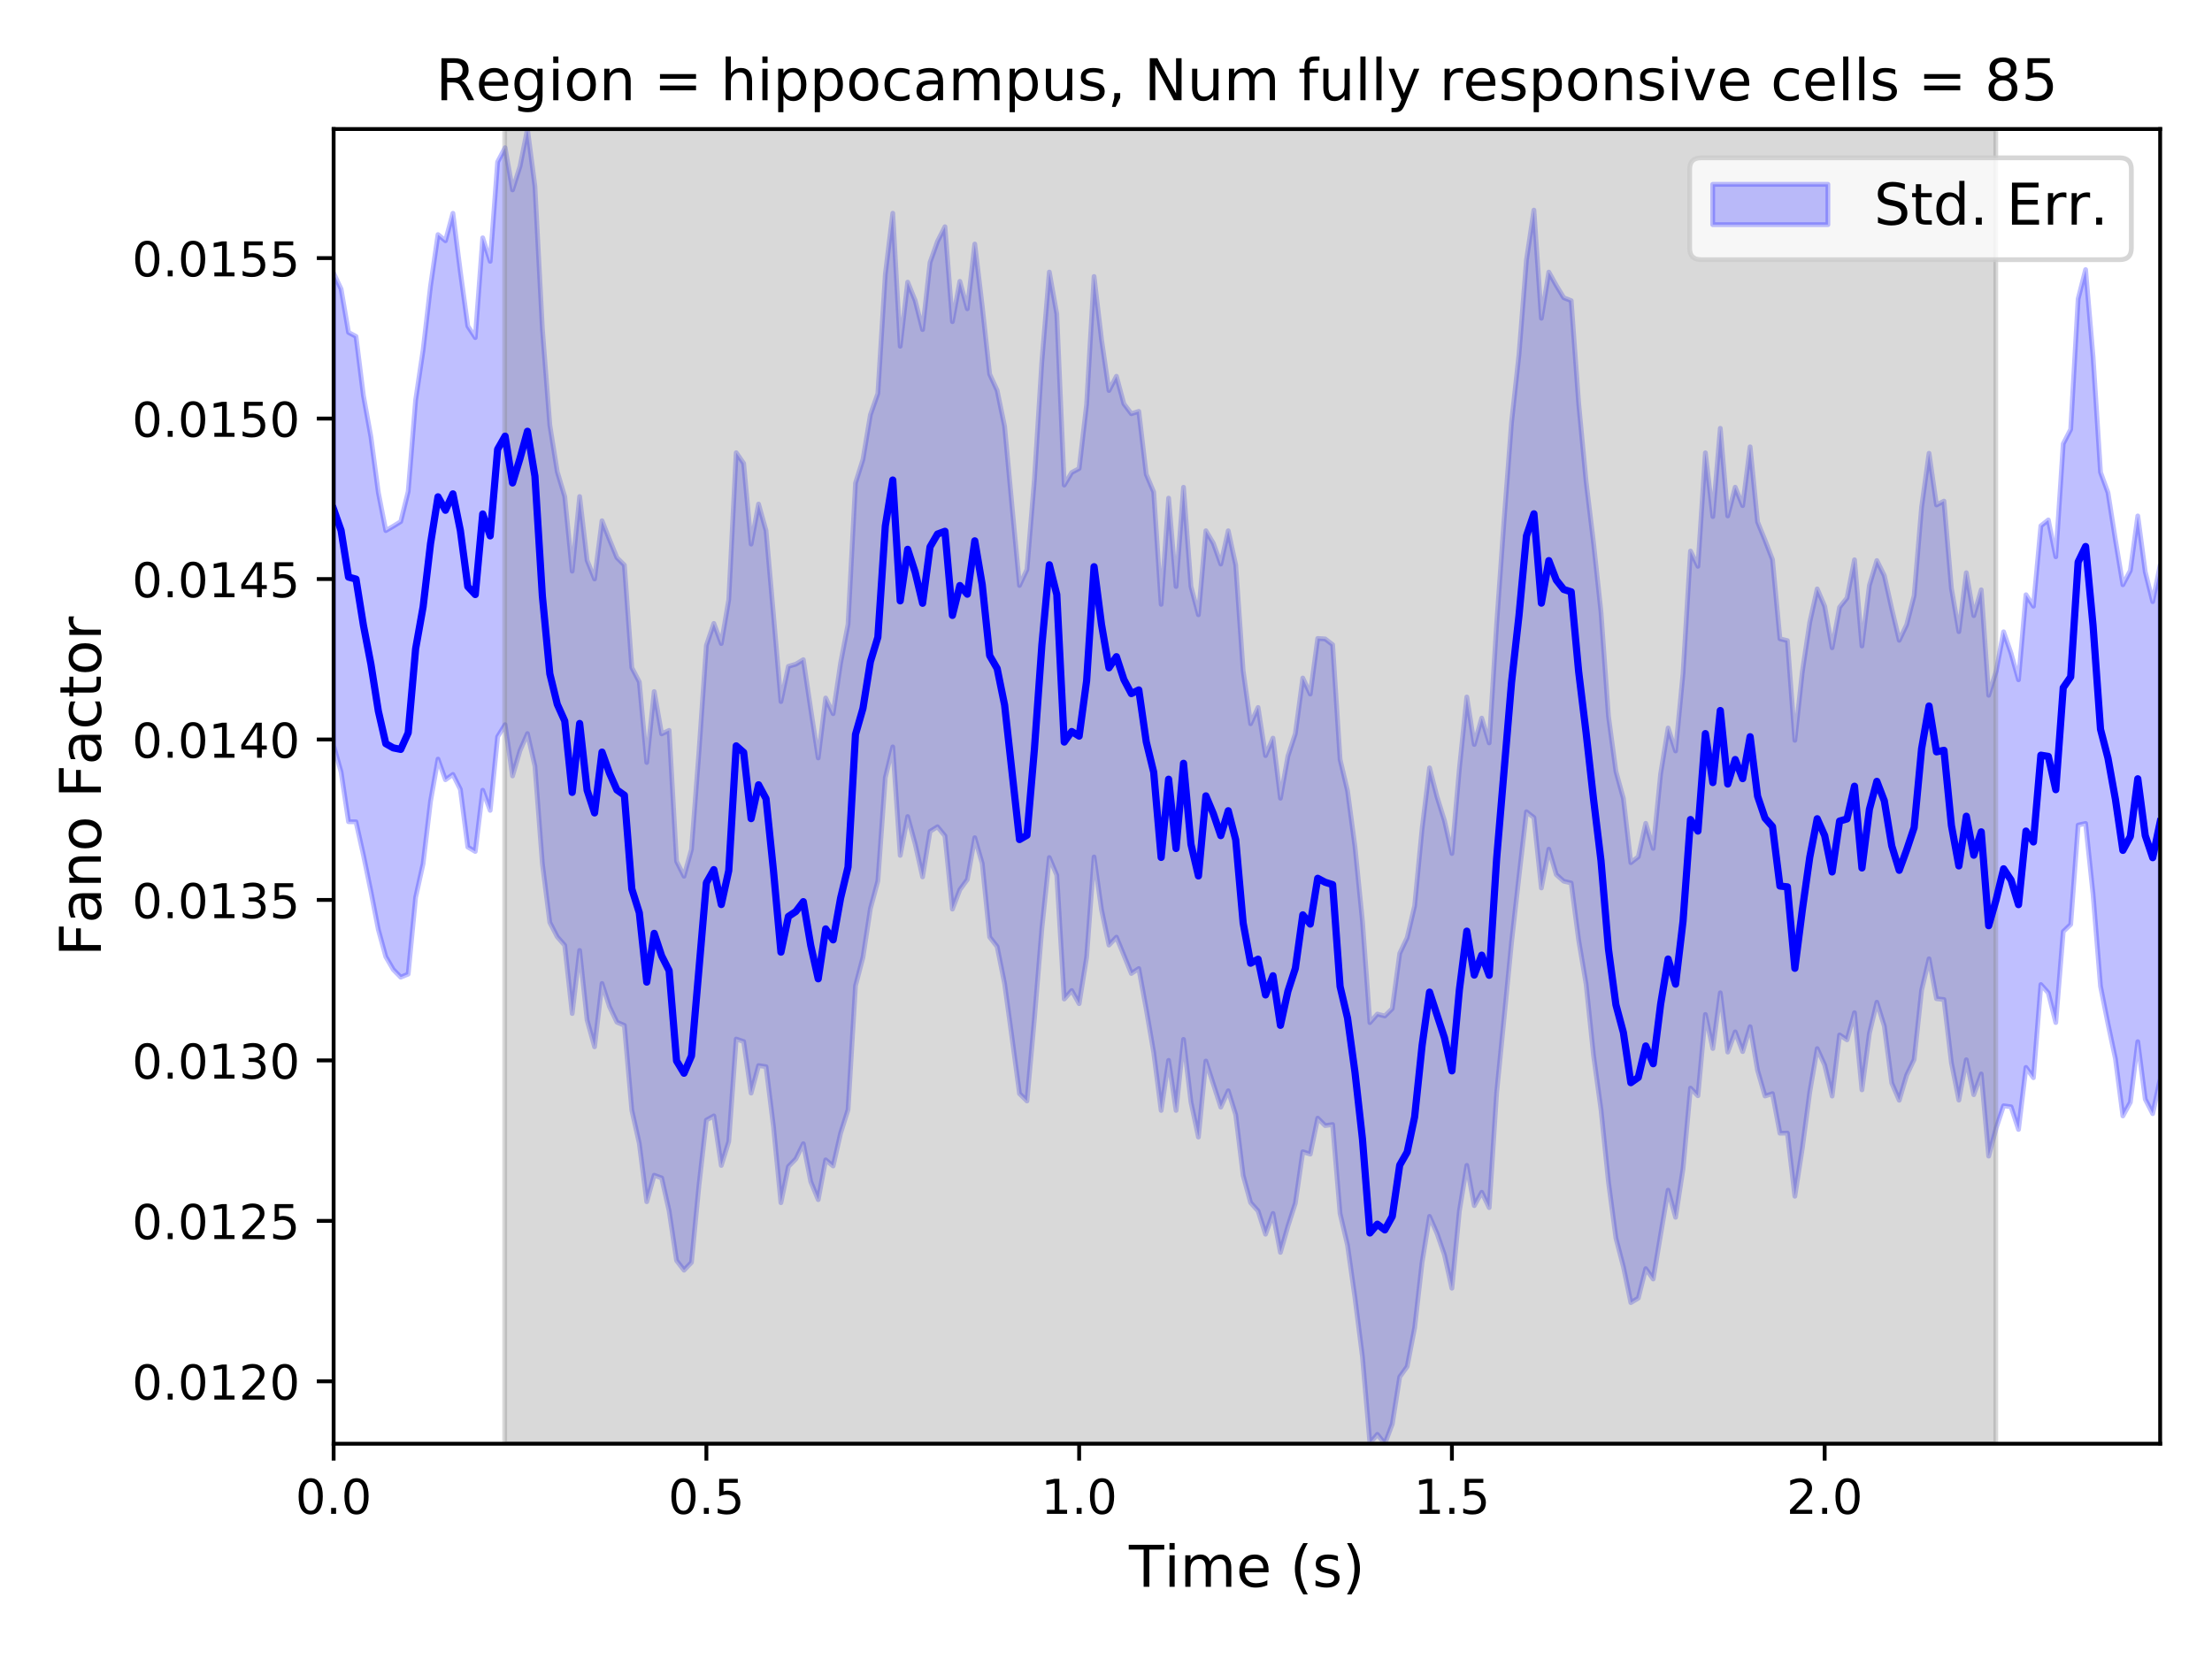 <?xml version="1.0" encoding="utf-8" standalone="no"?>
<!DOCTYPE svg PUBLIC "-//W3C//DTD SVG 1.1//EN"
  "http://www.w3.org/Graphics/SVG/1.1/DTD/svg11.dtd">
<!-- Created with matplotlib (https://matplotlib.org/) -->
<svg height="345.6pt" version="1.1" viewBox="0 0 460.8 345.6" width="460.8pt" xmlns="http://www.w3.org/2000/svg" xmlns:xlink="http://www.w3.org/1999/xlink">
 <defs>
  <style type="text/css">
*{stroke-linecap:butt;stroke-linejoin:round;}
  </style>
 </defs>
 <g id="figure_1">
  <g id="patch_1">
   <path d="M 0 345.6 
L 460.8 345.6 
L 460.8 0 
L 0 0 
z
" style="fill:#ffffff;"/>
  </g>
  <g id="axes_1">
   <g id="patch_2">
    <path d="M 69.5 300.76 
L 450 300.76 
L 450 26.88 
L 69.5 26.88 
z
" style="fill:#ffffff;"/>
   </g>
   <g id="PolyCollection_1">
    <defs>
     <path d="M 69.5 -288.69 
L 69.5 -190.31 
L 71.053 -184.785 
L 72.606 -174.419 
L 74.159 -174.4 
L 75.712 -167.451 
L 77.265 -159.916 
L 78.818 -151.943 
L 80.371 -146.3 
L 81.924 -143.63 
L 83.478 -142.036 
L 85.031 -142.673 
L 86.584 -158.659 
L 88.137 -165.654 
L 89.69 -178.69 
L 91.243 -187.473 
L 92.796 -183.166 
L 94.349 -184.27 
L 95.902 -181.166 
L 97.455 -169.143 
L 99.008 -168.223 
L 100.561 -180.984 
L 102.114 -176.781 
L 103.667 -192.139 
L 105.22 -194.641 
L 106.773 -183.956 
L 108.327 -189.245 
L 109.88 -192.79 
L 111.433 -186.007 
L 112.986 -165.714 
L 114.539 -153.44 
L 116.092 -150.443 
L 117.645 -148.676 
L 119.198 -134.458 
L 120.751 -147.607 
L 122.304 -133.113 
L 123.857 -127.53 
L 125.41 -140.727 
L 126.963 -135.91 
L 128.516 -132.663 
L 130.069 -131.998 
L 131.622 -114.31 
L 133.176 -107.394 
L 134.729 -95.262 
L 136.282 -100.781 
L 137.835 -100.22 
L 139.388 -93.346 
L 140.941 -83.009 
L 142.494 -80.998 
L 144.047 -82.627 
L 145.6 -98.576 
L 147.153 -112.268 
L 148.706 -113.144 
L 150.259 -102.814 
L 151.812 -107.8 
L 153.365 -129.153 
L 154.918 -128.637 
L 156.471 -117.882 
L 158.024 -123.627 
L 159.578 -123.394 
L 161.131 -110.886 
L 162.684 -95.052 
L 164.237 -102.59 
L 165.79 -104.184 
L 167.343 -107.353 
L 168.896 -99.442 
L 170.449 -95.691 
L 172.002 -103.982 
L 173.555 -102.702 
L 175.108 -109.52 
L 176.661 -114.436 
L 178.214 -140.248 
L 179.767 -146.169 
L 181.32 -156.325 
L 182.873 -162.087 
L 184.427 -183.615 
L 185.98 -190.011 
L 187.533 -167.402 
L 189.086 -175.502 
L 190.639 -169.823 
L 192.192 -162.922 
L 193.745 -172.409 
L 195.298 -173.377 
L 196.851 -171.474 
L 198.404 -156.215 
L 199.957 -160.258 
L 201.51 -162.377 
L 203.063 -171.094 
L 204.616 -165.725 
L 206.169 -150.392 
L 207.722 -148.404 
L 209.276 -140.691 
L 210.829 -129.37 
L 212.382 -117.78 
L 213.935 -116.247 
L 215.488 -133.402 
L 217.041 -152.151 
L 218.594 -166.964 
L 220.147 -163.289 
L 221.7 -137.483 
L 223.253 -139.257 
L 224.806 -136.515 
L 226.359 -146.178 
L 227.912 -167.086 
L 229.465 -156.11 
L 231.018 -148.722 
L 232.571 -150.38 
L 234.124 -146.615 
L 235.678 -142.81 
L 237.231 -143.844 
L 238.784 -135.368 
L 240.337 -126.354 
L 241.89 -114.272 
L 243.443 -124.71 
L 244.996 -114.275 
L 246.549 -129.081 
L 248.102 -116.003 
L 249.655 -108.724 
L 251.208 -124.574 
L 252.761 -119.752 
L 254.314 -114.965 
L 255.867 -118.375 
L 257.42 -113.381 
L 258.973 -100.725 
L 260.527 -95.069 
L 262.08 -93.34 
L 263.633 -88.491 
L 265.186 -92.821 
L 266.739 -84.701 
L 268.292 -90.145 
L 269.845 -94.962 
L 271.398 -105.673 
L 272.951 -105.181 
L 274.504 -112.669 
L 276.057 -111.117 
L 277.61 -111.345 
L 279.163 -92.802 
L 280.716 -86.192 
L 282.269 -75.214 
L 283.822 -62.978 
L 285.376 -44.936 
L 286.929 -46.8 
L 288.482 -44.84 
L 290.035 -48.942 
L 291.588 -58.777 
L 293.141 -60.927 
L 294.694 -68.985 
L 296.247 -82.619 
L 297.8 -92.206 
L 299.353 -88.673 
L 300.906 -84.191 
L 302.459 -77.233 
L 304.012 -93.285 
L 305.565 -102.833 
L 307.118 -94.441 
L 308.671 -97.231 
L 310.224 -94.032 
L 311.778 -117.925 
L 313.331 -133.548 
L 314.884 -149.333 
L 316.437 -163.062 
L 317.99 -176.498 
L 319.543 -175.292 
L 321.096 -160.618 
L 322.649 -168.702 
L 324.202 -163.412 
L 325.755 -162.026 
L 327.308 -161.656 
L 328.861 -149.79 
L 330.414 -140.6 
L 331.967 -125.711 
L 333.52 -114.455 
L 335.073 -99.386 
L 336.627 -87.673 
L 338.18 -81.74 
L 339.733 -74.241 
L 341.286 -75.185 
L 342.839 -81.318 
L 344.392 -79.153 
L 345.945 -88.435 
L 347.498 -97.674 
L 349.051 -92.014 
L 350.604 -102.095 
L 352.157 -118.93 
L 353.71 -117.33 
L 355.263 -134.268 
L 356.816 -127.171 
L 358.369 -138.789 
L 359.922 -126.429 
L 361.476 -130.646 
L 363.029 -126.53 
L 364.582 -131.73 
L 366.135 -122.635 
L 367.688 -117.275 
L 369.241 -117.78 
L 370.794 -109.523 
L 372.347 -109.562 
L 373.9 -96.4 
L 375.453 -106.391 
L 377.006 -118.087 
L 378.559 -127.16 
L 380.112 -123.749 
L 381.665 -117.261 
L 383.218 -130.008 
L 384.771 -128.982 
L 386.324 -134.644 
L 387.878 -118.559 
L 389.431 -130.327 
L 390.984 -136.822 
L 392.537 -131.847 
L 394.09 -119.984 
L 395.643 -116.394 
L 397.196 -121.644 
L 398.749 -124.891 
L 400.302 -139.291 
L 401.855 -145.876 
L 403.408 -137.554 
L 404.961 -137.384 
L 406.514 -124.21 
L 408.067 -116.423 
L 409.62 -124.842 
L 411.173 -117.552 
L 412.727 -121.887 
L 414.28 -104.753 
L 415.833 -110.603 
L 417.386 -115.245 
L 418.939 -115.038 
L 420.492 -110.311 
L 422.045 -123.238 
L 423.598 -121.096 
L 425.151 -140.504 
L 426.704 -138.768 
L 428.257 -132.582 
L 429.81 -151.536 
L 431.363 -153.03 
L 432.916 -173.722 
L 434.469 -174.066 
L 436.022 -159.312 
L 437.576 -140.147 
L 439.129 -132.352 
L 440.682 -125.052 
L 442.235 -113.13 
L 443.788 -115.969 
L 445.341 -128.605 
L 446.894 -116.616 
L 448.447 -113.602 
L 450 -120.865 
L 450 -227.849 
L 450 -227.849 
L 448.447 -220.265 
L 446.894 -226.485 
L 445.341 -238.123 
L 443.788 -226.742 
L 442.235 -223.782 
L 440.682 -233.123 
L 439.129 -242.98 
L 437.576 -247.223 
L 436.022 -271.267 
L 434.469 -289.436 
L 432.916 -283.332 
L 431.363 -256.162 
L 429.81 -253.147 
L 428.257 -229.609 
L 426.704 -237.29 
L 425.151 -236.059 
L 423.598 -219.315 
L 422.045 -221.706 
L 420.492 -203.986 
L 418.939 -209.508 
L 417.386 -213.982 
L 415.833 -205.762 
L 414.28 -200.757 
L 412.727 -222.734 
L 411.173 -217.341 
L 409.62 -226.292 
L 408.067 -214.01 
L 406.514 -223.075 
L 404.961 -241.208 
L 403.408 -240.4 
L 401.855 -251.174 
L 400.302 -239.951 
L 398.749 -221.523 
L 397.196 -215.458 
L 395.643 -212.206 
L 394.09 -218.782 
L 392.537 -225.693 
L 390.984 -228.835 
L 389.431 -223.67 
L 387.878 -211.022 
L 386.324 -228.992 
L 384.771 -221.031 
L 383.218 -219.106 
L 381.665 -210.654 
L 380.112 -219.324 
L 378.559 -222.921 
L 377.006 -215.964 
L 375.453 -205.61 
L 373.9 -191.371 
L 372.347 -212.142 
L 370.794 -212.528 
L 369.241 -229.035 
L 367.688 -233.055 
L 366.135 -236.864 
L 364.582 -252.523 
L 363.029 -240.26 
L 361.476 -244.105 
L 359.922 -238.116 
L 358.369 -256.379 
L 356.816 -237.982 
L 355.263 -251.281 
L 353.71 -227.617 
L 352.157 -230.809 
L 350.604 -205.256 
L 349.051 -189.153 
L 347.498 -193.948 
L 345.945 -184.431 
L 344.392 -168.857 
L 342.839 -174.089 
L 341.286 -167.118 
L 339.733 -165.885 
L 338.18 -179.266 
L 336.627 -184.898 
L 335.073 -196.381 
L 333.52 -218.059 
L 331.967 -232.46 
L 330.414 -245.293 
L 328.861 -261.6 
L 327.308 -282.969 
L 325.755 -283.581 
L 324.202 -286.133 
L 322.649 -288.922 
L 321.096 -279.294 
L 319.543 -301.834 
L 317.99 -291.427 
L 316.437 -271.781 
L 314.884 -257.629 
L 313.331 -237.323 
L 311.778 -215.573 
L 310.224 -190.832 
L 308.671 -196.009 
L 307.118 -190.512 
L 305.565 -200.411 
L 304.012 -185.452 
L 302.459 -167.803 
L 300.906 -174.655 
L 299.353 -179.626 
L 297.8 -185.642 
L 296.247 -172.961 
L 294.694 -156.895 
L 293.141 -150.263 
L 291.588 -146.987 
L 290.035 -135.479 
L 288.482 -133.949 
L 286.929 -134.353 
L 285.376 -132.565 
L 283.822 -153.706 
L 282.269 -169.201 
L 280.716 -180.843 
L 279.163 -187.408 
L 277.61 -211.301 
L 276.057 -212.502 
L 274.504 -212.599 
L 272.951 -201.012 
L 271.398 -204.36 
L 269.845 -192.78 
L 268.292 -188.053 
L 266.739 -179.309 
L 265.186 -191.837 
L 263.633 -188.189 
L 262.08 -198.226 
L 260.527 -194.822 
L 258.973 -205.893 
L 257.42 -227.923 
L 255.867 -235.035 
L 254.314 -228.089 
L 252.761 -232.424 
L 251.208 -235.039 
L 249.655 -217.528 
L 248.102 -223.435 
L 246.549 -244.092 
L 244.996 -223.409 
L 243.443 -241.835 
L 241.89 -219.701 
L 240.337 -243.104 
L 238.784 -246.786 
L 237.231 -259.904 
L 235.678 -259.409 
L 234.124 -261.474 
L 232.571 -267.218 
L 231.018 -264.243 
L 229.465 -274.883 
L 227.912 -288.007 
L 226.359 -261.329 
L 224.806 -247.993 
L 223.253 -247.16 
L 221.7 -244.544 
L 220.147 -280.192 
L 218.594 -288.931 
L 217.041 -270.295 
L 215.488 -245.714 
L 213.935 -226.955 
L 212.382 -223.636 
L 210.829 -240.089 
L 209.276 -256.779 
L 207.722 -264.278 
L 206.169 -267.651 
L 204.616 -281.841 
L 203.063 -294.767 
L 201.51 -281.268 
L 199.957 -286.99 
L 198.404 -278.591 
L 196.851 -298.369 
L 195.298 -295.318 
L 193.745 -290.931 
L 192.192 -276.937 
L 190.639 -283.005 
L 189.086 -286.827 
L 187.533 -273.467 
L 185.98 -301.187 
L 184.427 -288.44 
L 182.873 -263.63 
L 181.32 -259.189 
L 179.767 -249.875 
L 178.214 -244.957 
L 176.661 -215.552 
L 175.108 -207.462 
L 173.555 -196.92 
L 172.002 -200.197 
L 170.449 -187.7 
L 168.896 -197.838 
L 167.343 -208.181 
L 165.79 -207.237 
L 164.237 -206.784 
L 162.684 -199.449 
L 161.131 -217.479 
L 159.578 -235.063 
L 158.024 -240.597 
L 156.471 -232.248 
L 154.918 -249.076 
L 153.365 -251.292 
L 151.812 -220.683 
L 150.259 -211.529 
L 148.706 -215.727 
L 147.153 -211.158 
L 145.6 -188.887 
L 144.047 -168.651 
L 142.494 -163.06 
L 140.941 -166.183 
L 139.388 -193.452 
L 137.835 -192.714 
L 136.282 -201.542 
L 134.729 -186.762 
L 133.176 -203.541 
L 131.622 -206.512 
L 130.069 -227.882 
L 128.516 -229.422 
L 126.963 -233.208 
L 125.41 -237.12 
L 123.857 -224.985 
L 122.304 -228.867 
L 120.751 -242.168 
L 119.198 -226.608 
L 117.645 -242.155 
L 116.092 -247.323 
L 114.539 -257.04 
L 112.986 -277.132 
L 111.433 -306.793 
L 109.88 -318.72 
L 108.327 -310.95 
L 106.773 -306.036 
L 105.22 -314.833 
L 103.667 -311.876 
L 102.114 -291.157 
L 100.561 -296.061 
L 99.008 -275.273 
L 97.455 -277.659 
L 95.902 -288.99 
L 94.349 -301.17 
L 92.796 -295.441 
L 91.243 -296.735 
L 89.69 -286.033 
L 88.137 -272.662 
L 86.584 -262.256 
L 85.031 -243.208 
L 83.478 -236.94 
L 81.924 -235.973 
L 80.371 -235.065 
L 78.818 -242.976 
L 77.265 -254.618 
L 75.712 -263.162 
L 74.159 -275.522 
L 72.606 -276.343 
L 71.053 -285.4 
L 69.5 -288.69 
z
" id="m49ba8013ee" style="stroke:#0000ff;stroke-opacity:0.25;"/>
    </defs>
    <g clip-path="url(#pb452e0b8d8)">
     <use style="fill:#0000ff;fill-opacity:0.25;stroke:#0000ff;stroke-opacity:0.25;" x="0" xlink:href="#m49ba8013ee" y="345.6"/>
    </g>
   </g>
   <g id="PolyCollection_2">
    <defs>
     <path d="M 105.143 -44.84 
L 105.143 -318.72 
L 415.755 -318.72 
L 415.755 -44.84 
L 415.755 -44.84 
L 105.143 -44.84 
z
" id="m6a47b7e5cc" style="stroke:#808080;stroke-opacity:0.3;"/>
    </defs>
    <g clip-path="url(#pb452e0b8d8)">
     <use style="fill:#808080;fill-opacity:0.3;stroke:#808080;stroke-opacity:0.3;" x="0" xlink:href="#m6a47b7e5cc" y="345.6"/>
    </g>
   </g>
   <g id="matplotlib.axis_1">
    <g id="xtick_1">
     <g id="line2d_1">
      <defs>
       <path d="M 0 0 
L 0 3.5 
" id="m351499c499" style="stroke:#000000;stroke-width:0.8;"/>
      </defs>
      <g>
       <use style="stroke:#000000;stroke-width:0.8;" x="69.5" xlink:href="#m351499c499" y="300.76"/>
      </g>
     </g>
     <g id="text_1">
      <!-- 0.0 -->
      <defs>
       <path d="M 31.781 66.406 
Q 24.172 66.406 20.328 58.906 
Q 16.5 51.422 16.5 36.375 
Q 16.5 21.391 20.328 13.891 
Q 24.172 6.391 31.781 6.391 
Q 39.453 6.391 43.281 13.891 
Q 47.125 21.391 47.125 36.375 
Q 47.125 51.422 43.281 58.906 
Q 39.453 66.406 31.781 66.406 
z
M 31.781 74.219 
Q 44.047 74.219 50.516 64.516 
Q 56.984 54.828 56.984 36.375 
Q 56.984 17.969 50.516 8.266 
Q 44.047 -1.422 31.781 -1.422 
Q 19.531 -1.422 13.062 8.266 
Q 6.594 17.969 6.594 36.375 
Q 6.594 54.828 13.062 64.516 
Q 19.531 74.219 31.781 74.219 
z
" id="DejaVuSans-48"/>
       <path d="M 10.688 12.406 
L 21 12.406 
L 21 0 
L 10.688 0 
z
" id="DejaVuSans-46"/>
      </defs>
      <g transform="translate(61.548 315.358)scale(0.1 -0.1)">
       <use xlink:href="#DejaVuSans-48"/>
       <use x="63.623" xlink:href="#DejaVuSans-46"/>
       <use x="95.41" xlink:href="#DejaVuSans-48"/>
      </g>
     </g>
    </g>
    <g id="xtick_2">
     <g id="line2d_2">
      <g>
       <use style="stroke:#000000;stroke-width:0.8;" x="147.153" xlink:href="#m351499c499" y="300.76"/>
      </g>
     </g>
     <g id="text_2">
      <!-- 0.5 -->
      <defs>
       <path d="M 10.797 72.906 
L 49.516 72.906 
L 49.516 64.594 
L 19.828 64.594 
L 19.828 46.734 
Q 21.969 47.469 24.109 47.828 
Q 26.266 48.188 28.422 48.188 
Q 40.625 48.188 47.75 41.5 
Q 54.891 34.812 54.891 23.391 
Q 54.891 11.625 47.562 5.094 
Q 40.234 -1.422 26.906 -1.422 
Q 22.312 -1.422 17.547 -0.641 
Q 12.797 0.141 7.719 1.703 
L 7.719 11.625 
Q 12.109 9.234 16.797 8.062 
Q 21.484 6.891 26.703 6.891 
Q 35.156 6.891 40.078 11.328 
Q 45.016 15.766 45.016 23.391 
Q 45.016 31 40.078 35.438 
Q 35.156 39.891 26.703 39.891 
Q 22.75 39.891 18.812 39.016 
Q 14.891 38.141 10.797 36.281 
z
" id="DejaVuSans-53"/>
      </defs>
      <g transform="translate(139.201 315.358)scale(0.1 -0.1)">
       <use xlink:href="#DejaVuSans-48"/>
       <use x="63.623" xlink:href="#DejaVuSans-46"/>
       <use x="95.41" xlink:href="#DejaVuSans-53"/>
      </g>
     </g>
    </g>
    <g id="xtick_3">
     <g id="line2d_3">
      <g>
       <use style="stroke:#000000;stroke-width:0.8;" x="224.806" xlink:href="#m351499c499" y="300.76"/>
      </g>
     </g>
     <g id="text_3">
      <!-- 1.0 -->
      <defs>
       <path d="M 12.406 8.297 
L 28.516 8.297 
L 28.516 63.922 
L 10.984 60.406 
L 10.984 69.391 
L 28.422 72.906 
L 38.281 72.906 
L 38.281 8.297 
L 54.391 8.297 
L 54.391 0 
L 12.406 0 
z
" id="DejaVuSans-49"/>
      </defs>
      <g transform="translate(216.855 315.358)scale(0.1 -0.1)">
       <use xlink:href="#DejaVuSans-49"/>
       <use x="63.623" xlink:href="#DejaVuSans-46"/>
       <use x="95.41" xlink:href="#DejaVuSans-48"/>
      </g>
     </g>
    </g>
    <g id="xtick_4">
     <g id="line2d_4">
      <g>
       <use style="stroke:#000000;stroke-width:0.8;" x="302.459" xlink:href="#m351499c499" y="300.76"/>
      </g>
     </g>
     <g id="text_4">
      <!-- 1.5 -->
      <g transform="translate(294.508 315.358)scale(0.1 -0.1)">
       <use xlink:href="#DejaVuSans-49"/>
       <use x="63.623" xlink:href="#DejaVuSans-46"/>
       <use x="95.41" xlink:href="#DejaVuSans-53"/>
      </g>
     </g>
    </g>
    <g id="xtick_5">
     <g id="line2d_5">
      <g>
       <use style="stroke:#000000;stroke-width:0.8;" x="380.112" xlink:href="#m351499c499" y="300.76"/>
      </g>
     </g>
     <g id="text_5">
      <!-- 2.0 -->
      <defs>
       <path d="M 19.188 8.297 
L 53.609 8.297 
L 53.609 0 
L 7.328 0 
L 7.328 8.297 
Q 12.938 14.109 22.625 23.891 
Q 32.328 33.688 34.812 36.531 
Q 39.547 41.844 41.422 45.531 
Q 43.312 49.219 43.312 52.781 
Q 43.312 58.594 39.234 62.25 
Q 35.156 65.922 28.609 65.922 
Q 23.969 65.922 18.812 64.312 
Q 13.672 62.703 7.812 59.422 
L 7.812 69.391 
Q 13.766 71.781 18.938 73 
Q 24.125 74.219 28.422 74.219 
Q 39.75 74.219 46.484 68.547 
Q 53.219 62.891 53.219 53.422 
Q 53.219 48.922 51.531 44.891 
Q 49.859 40.875 45.406 35.406 
Q 44.188 33.984 37.641 27.219 
Q 31.109 20.453 19.188 8.297 
z
" id="DejaVuSans-50"/>
      </defs>
      <g transform="translate(372.161 315.358)scale(0.1 -0.1)">
       <use xlink:href="#DejaVuSans-50"/>
       <use x="63.623" xlink:href="#DejaVuSans-46"/>
       <use x="95.41" xlink:href="#DejaVuSans-48"/>
      </g>
     </g>
    </g>
    <g id="text_6">
     <!-- Time (s) -->
     <defs>
      <path d="M -0.297 72.906 
L 61.375 72.906 
L 61.375 64.594 
L 35.5 64.594 
L 35.5 0 
L 25.594 0 
L 25.594 64.594 
L -0.297 64.594 
z
" id="DejaVuSans-84"/>
      <path d="M 9.422 54.688 
L 18.406 54.688 
L 18.406 0 
L 9.422 0 
z
M 9.422 75.984 
L 18.406 75.984 
L 18.406 64.594 
L 9.422 64.594 
z
" id="DejaVuSans-105"/>
      <path d="M 52 44.188 
Q 55.375 50.25 60.062 53.125 
Q 64.75 56 71.094 56 
Q 79.641 56 84.281 50.016 
Q 88.922 44.047 88.922 33.016 
L 88.922 0 
L 79.891 0 
L 79.891 32.719 
Q 79.891 40.578 77.094 44.375 
Q 74.312 48.188 68.609 48.188 
Q 61.625 48.188 57.562 43.547 
Q 53.516 38.922 53.516 30.906 
L 53.516 0 
L 44.484 0 
L 44.484 32.719 
Q 44.484 40.625 41.703 44.406 
Q 38.922 48.188 33.109 48.188 
Q 26.219 48.188 22.156 43.531 
Q 18.109 38.875 18.109 30.906 
L 18.109 0 
L 9.078 0 
L 9.078 54.688 
L 18.109 54.688 
L 18.109 46.188 
Q 21.188 51.219 25.484 53.609 
Q 29.781 56 35.688 56 
Q 41.656 56 45.828 52.969 
Q 50 49.953 52 44.188 
z
" id="DejaVuSans-109"/>
      <path d="M 56.203 29.594 
L 56.203 25.203 
L 14.891 25.203 
Q 15.484 15.922 20.484 11.062 
Q 25.484 6.203 34.422 6.203 
Q 39.594 6.203 44.453 7.469 
Q 49.312 8.734 54.109 11.281 
L 54.109 2.781 
Q 49.266 0.734 44.188 -0.344 
Q 39.109 -1.422 33.891 -1.422 
Q 20.797 -1.422 13.156 6.188 
Q 5.516 13.812 5.516 26.812 
Q 5.516 40.234 12.766 48.109 
Q 20.016 56 32.328 56 
Q 43.359 56 49.781 48.891 
Q 56.203 41.797 56.203 29.594 
z
M 47.219 32.234 
Q 47.125 39.594 43.094 43.984 
Q 39.062 48.391 32.422 48.391 
Q 24.906 48.391 20.391 44.141 
Q 15.875 39.891 15.188 32.172 
z
" id="DejaVuSans-101"/>
      <path id="DejaVuSans-32"/>
      <path d="M 31 75.875 
Q 24.469 64.656 21.281 53.656 
Q 18.109 42.672 18.109 31.391 
Q 18.109 20.125 21.312 9.062 
Q 24.516 -2 31 -13.188 
L 23.188 -13.188 
Q 15.875 -1.703 12.234 9.375 
Q 8.594 20.453 8.594 31.391 
Q 8.594 42.281 12.203 53.312 
Q 15.828 64.359 23.188 75.875 
z
" id="DejaVuSans-40"/>
      <path d="M 44.281 53.078 
L 44.281 44.578 
Q 40.484 46.531 36.375 47.5 
Q 32.281 48.484 27.875 48.484 
Q 21.188 48.484 17.844 46.438 
Q 14.5 44.391 14.5 40.281 
Q 14.5 37.156 16.891 35.375 
Q 19.281 33.594 26.516 31.984 
L 29.594 31.297 
Q 39.156 29.25 43.188 25.516 
Q 47.219 21.781 47.219 15.094 
Q 47.219 7.469 41.188 3.016 
Q 35.156 -1.422 24.609 -1.422 
Q 20.219 -1.422 15.453 -0.562 
Q 10.688 0.297 5.422 2 
L 5.422 11.281 
Q 10.406 8.688 15.234 7.391 
Q 20.062 6.109 24.812 6.109 
Q 31.156 6.109 34.562 8.281 
Q 37.984 10.453 37.984 14.406 
Q 37.984 18.062 35.516 20.016 
Q 33.062 21.969 24.703 23.781 
L 21.578 24.516 
Q 13.234 26.266 9.516 29.906 
Q 5.812 33.547 5.812 39.891 
Q 5.812 47.609 11.281 51.797 
Q 16.75 56 26.812 56 
Q 31.781 56 36.172 55.266 
Q 40.578 54.547 44.281 53.078 
z
" id="DejaVuSans-115"/>
      <path d="M 8.016 75.875 
L 15.828 75.875 
Q 23.141 64.359 26.781 53.312 
Q 30.422 42.281 30.422 31.391 
Q 30.422 20.453 26.781 9.375 
Q 23.141 -1.703 15.828 -13.188 
L 8.016 -13.188 
Q 14.5 -2 17.703 9.062 
Q 20.906 20.125 20.906 31.391 
Q 20.906 42.672 17.703 53.656 
Q 14.5 64.656 8.016 75.875 
z
" id="DejaVuSans-41"/>
     </defs>
     <g transform="translate(235.171 330.556)scale(0.12 -0.12)">
      <use xlink:href="#DejaVuSans-84"/>
      <use x="61.037" xlink:href="#DejaVuSans-105"/>
      <use x="88.82" xlink:href="#DejaVuSans-109"/>
      <use x="186.232" xlink:href="#DejaVuSans-101"/>
      <use x="247.756" xlink:href="#DejaVuSans-32"/>
      <use x="279.543" xlink:href="#DejaVuSans-40"/>
      <use x="318.557" xlink:href="#DejaVuSans-115"/>
      <use x="370.656" xlink:href="#DejaVuSans-41"/>
     </g>
    </g>
   </g>
   <g id="matplotlib.axis_2">
    <g id="ytick_1">
     <g id="line2d_6">
      <defs>
       <path d="M 0 0 
L -3.5 0 
" id="mab49c2cf29" style="stroke:#000000;stroke-width:0.8;"/>
      </defs>
      <g>
       <use style="stroke:#000000;stroke-width:0.8;" x="69.5" xlink:href="#mab49c2cf29" y="287.753"/>
      </g>
     </g>
     <g id="text_7">
      <!-- 0.0120 -->
      <g transform="translate(27.509 291.553)scale(0.1 -0.1)">
       <use xlink:href="#DejaVuSans-48"/>
       <use x="63.623" xlink:href="#DejaVuSans-46"/>
       <use x="95.41" xlink:href="#DejaVuSans-48"/>
       <use x="159.033" xlink:href="#DejaVuSans-49"/>
       <use x="222.656" xlink:href="#DejaVuSans-50"/>
       <use x="286.279" xlink:href="#DejaVuSans-48"/>
      </g>
     </g>
    </g>
    <g id="ytick_2">
     <g id="line2d_7">
      <g>
       <use style="stroke:#000000;stroke-width:0.8;" x="69.5" xlink:href="#mab49c2cf29" y="254.327"/>
      </g>
     </g>
     <g id="text_8">
      <!-- 0.0125 -->
      <g transform="translate(27.509 258.126)scale(0.1 -0.1)">
       <use xlink:href="#DejaVuSans-48"/>
       <use x="63.623" xlink:href="#DejaVuSans-46"/>
       <use x="95.41" xlink:href="#DejaVuSans-48"/>
       <use x="159.033" xlink:href="#DejaVuSans-49"/>
       <use x="222.656" xlink:href="#DejaVuSans-50"/>
       <use x="286.279" xlink:href="#DejaVuSans-53"/>
      </g>
     </g>
    </g>
    <g id="ytick_3">
     <g id="line2d_8">
      <g>
       <use style="stroke:#000000;stroke-width:0.8;" x="69.5" xlink:href="#mab49c2cf29" y="220.901"/>
      </g>
     </g>
     <g id="text_9">
      <!-- 0.0130 -->
      <defs>
       <path d="M 40.578 39.312 
Q 47.656 37.797 51.625 33 
Q 55.609 28.219 55.609 21.188 
Q 55.609 10.406 48.188 4.484 
Q 40.766 -1.422 27.094 -1.422 
Q 22.516 -1.422 17.656 -0.516 
Q 12.797 0.391 7.625 2.203 
L 7.625 11.719 
Q 11.719 9.328 16.594 8.109 
Q 21.484 6.891 26.812 6.891 
Q 36.078 6.891 40.938 10.547 
Q 45.797 14.203 45.797 21.188 
Q 45.797 27.641 41.281 31.266 
Q 36.766 34.906 28.719 34.906 
L 20.219 34.906 
L 20.219 43.016 
L 29.109 43.016 
Q 36.375 43.016 40.234 45.922 
Q 44.094 48.828 44.094 54.297 
Q 44.094 59.906 40.109 62.906 
Q 36.141 65.922 28.719 65.922 
Q 24.656 65.922 20.016 65.031 
Q 15.375 64.156 9.812 62.312 
L 9.812 71.094 
Q 15.438 72.656 20.344 73.438 
Q 25.25 74.219 29.594 74.219 
Q 40.828 74.219 47.359 69.109 
Q 53.906 64.016 53.906 55.328 
Q 53.906 49.266 50.438 45.094 
Q 46.969 40.922 40.578 39.312 
z
" id="DejaVuSans-51"/>
      </defs>
      <g transform="translate(27.509 224.7)scale(0.1 -0.1)">
       <use xlink:href="#DejaVuSans-48"/>
       <use x="63.623" xlink:href="#DejaVuSans-46"/>
       <use x="95.41" xlink:href="#DejaVuSans-48"/>
       <use x="159.033" xlink:href="#DejaVuSans-49"/>
       <use x="222.656" xlink:href="#DejaVuSans-51"/>
       <use x="286.279" xlink:href="#DejaVuSans-48"/>
      </g>
     </g>
    </g>
    <g id="ytick_4">
     <g id="line2d_9">
      <g>
       <use style="stroke:#000000;stroke-width:0.8;" x="69.5" xlink:href="#mab49c2cf29" y="187.474"/>
      </g>
     </g>
     <g id="text_10">
      <!-- 0.0135 -->
      <g transform="translate(27.509 191.273)scale(0.1 -0.1)">
       <use xlink:href="#DejaVuSans-48"/>
       <use x="63.623" xlink:href="#DejaVuSans-46"/>
       <use x="95.41" xlink:href="#DejaVuSans-48"/>
       <use x="159.033" xlink:href="#DejaVuSans-49"/>
       <use x="222.656" xlink:href="#DejaVuSans-51"/>
       <use x="286.279" xlink:href="#DejaVuSans-53"/>
      </g>
     </g>
    </g>
    <g id="ytick_5">
     <g id="line2d_10">
      <g>
       <use style="stroke:#000000;stroke-width:0.8;" x="69.5" xlink:href="#mab49c2cf29" y="154.048"/>
      </g>
     </g>
     <g id="text_11">
      <!-- 0.0140 -->
      <defs>
       <path d="M 37.797 64.312 
L 12.891 25.391 
L 37.797 25.391 
z
M 35.203 72.906 
L 47.609 72.906 
L 47.609 25.391 
L 58.016 25.391 
L 58.016 17.188 
L 47.609 17.188 
L 47.609 0 
L 37.797 0 
L 37.797 17.188 
L 4.891 17.188 
L 4.891 26.703 
z
" id="DejaVuSans-52"/>
      </defs>
      <g transform="translate(27.509 157.847)scale(0.1 -0.1)">
       <use xlink:href="#DejaVuSans-48"/>
       <use x="63.623" xlink:href="#DejaVuSans-46"/>
       <use x="95.41" xlink:href="#DejaVuSans-48"/>
       <use x="159.033" xlink:href="#DejaVuSans-49"/>
       <use x="222.656" xlink:href="#DejaVuSans-52"/>
       <use x="286.279" xlink:href="#DejaVuSans-48"/>
      </g>
     </g>
    </g>
    <g id="ytick_6">
     <g id="line2d_11">
      <g>
       <use style="stroke:#000000;stroke-width:0.8;" x="69.5" xlink:href="#mab49c2cf29" y="120.621"/>
      </g>
     </g>
     <g id="text_12">
      <!-- 0.0145 -->
      <g transform="translate(27.509 124.42)scale(0.1 -0.1)">
       <use xlink:href="#DejaVuSans-48"/>
       <use x="63.623" xlink:href="#DejaVuSans-46"/>
       <use x="95.41" xlink:href="#DejaVuSans-48"/>
       <use x="159.033" xlink:href="#DejaVuSans-49"/>
       <use x="222.656" xlink:href="#DejaVuSans-52"/>
       <use x="286.279" xlink:href="#DejaVuSans-53"/>
      </g>
     </g>
    </g>
    <g id="ytick_7">
     <g id="line2d_12">
      <g>
       <use style="stroke:#000000;stroke-width:0.8;" x="69.5" xlink:href="#mab49c2cf29" y="87.195"/>
      </g>
     </g>
     <g id="text_13">
      <!-- 0.0150 -->
      <g transform="translate(27.509 90.994)scale(0.1 -0.1)">
       <use xlink:href="#DejaVuSans-48"/>
       <use x="63.623" xlink:href="#DejaVuSans-46"/>
       <use x="95.41" xlink:href="#DejaVuSans-48"/>
       <use x="159.033" xlink:href="#DejaVuSans-49"/>
       <use x="222.656" xlink:href="#DejaVuSans-53"/>
       <use x="286.279" xlink:href="#DejaVuSans-48"/>
      </g>
     </g>
    </g>
    <g id="ytick_8">
     <g id="line2d_13">
      <g>
       <use style="stroke:#000000;stroke-width:0.8;" x="69.5" xlink:href="#mab49c2cf29" y="53.768"/>
      </g>
     </g>
     <g id="text_14">
      <!-- 0.0155 -->
      <g transform="translate(27.509 57.568)scale(0.1 -0.1)">
       <use xlink:href="#DejaVuSans-48"/>
       <use x="63.623" xlink:href="#DejaVuSans-46"/>
       <use x="95.41" xlink:href="#DejaVuSans-48"/>
       <use x="159.033" xlink:href="#DejaVuSans-49"/>
       <use x="222.656" xlink:href="#DejaVuSans-53"/>
       <use x="286.279" xlink:href="#DejaVuSans-53"/>
      </g>
     </g>
    </g>
    <g id="text_15">
     <!-- Fano Factor -->
     <defs>
      <path d="M 9.812 72.906 
L 51.703 72.906 
L 51.703 64.594 
L 19.672 64.594 
L 19.672 43.109 
L 48.578 43.109 
L 48.578 34.812 
L 19.672 34.812 
L 19.672 0 
L 9.812 0 
z
" id="DejaVuSans-70"/>
      <path d="M 34.281 27.484 
Q 23.391 27.484 19.188 25 
Q 14.984 22.516 14.984 16.5 
Q 14.984 11.719 18.141 8.906 
Q 21.297 6.109 26.703 6.109 
Q 34.188 6.109 38.703 11.406 
Q 43.219 16.703 43.219 25.484 
L 43.219 27.484 
z
M 52.203 31.203 
L 52.203 0 
L 43.219 0 
L 43.219 8.297 
Q 40.141 3.328 35.547 0.953 
Q 30.953 -1.422 24.312 -1.422 
Q 15.922 -1.422 10.953 3.297 
Q 6 8.016 6 15.922 
Q 6 25.141 12.172 29.828 
Q 18.359 34.516 30.609 34.516 
L 43.219 34.516 
L 43.219 35.406 
Q 43.219 41.609 39.141 45 
Q 35.062 48.391 27.688 48.391 
Q 23 48.391 18.547 47.266 
Q 14.109 46.141 10.016 43.891 
L 10.016 52.203 
Q 14.938 54.109 19.578 55.047 
Q 24.219 56 28.609 56 
Q 40.484 56 46.344 49.844 
Q 52.203 43.703 52.203 31.203 
z
" id="DejaVuSans-97"/>
      <path d="M 54.891 33.016 
L 54.891 0 
L 45.906 0 
L 45.906 32.719 
Q 45.906 40.484 42.875 44.328 
Q 39.844 48.188 33.797 48.188 
Q 26.516 48.188 22.312 43.547 
Q 18.109 38.922 18.109 30.906 
L 18.109 0 
L 9.078 0 
L 9.078 54.688 
L 18.109 54.688 
L 18.109 46.188 
Q 21.344 51.125 25.703 53.562 
Q 30.078 56 35.797 56 
Q 45.219 56 50.047 50.172 
Q 54.891 44.344 54.891 33.016 
z
" id="DejaVuSans-110"/>
      <path d="M 30.609 48.391 
Q 23.391 48.391 19.188 42.75 
Q 14.984 37.109 14.984 27.297 
Q 14.984 17.484 19.156 11.844 
Q 23.344 6.203 30.609 6.203 
Q 37.797 6.203 41.984 11.859 
Q 46.188 17.531 46.188 27.297 
Q 46.188 37.016 41.984 42.703 
Q 37.797 48.391 30.609 48.391 
z
M 30.609 56 
Q 42.328 56 49.016 48.375 
Q 55.719 40.766 55.719 27.297 
Q 55.719 13.875 49.016 6.219 
Q 42.328 -1.422 30.609 -1.422 
Q 18.844 -1.422 12.172 6.219 
Q 5.516 13.875 5.516 27.297 
Q 5.516 40.766 12.172 48.375 
Q 18.844 56 30.609 56 
z
" id="DejaVuSans-111"/>
      <path d="M 48.781 52.594 
L 48.781 44.188 
Q 44.969 46.297 41.141 47.344 
Q 37.312 48.391 33.406 48.391 
Q 24.656 48.391 19.812 42.844 
Q 14.984 37.312 14.984 27.297 
Q 14.984 17.281 19.812 11.734 
Q 24.656 6.203 33.406 6.203 
Q 37.312 6.203 41.141 7.25 
Q 44.969 8.297 48.781 10.406 
L 48.781 2.094 
Q 45.016 0.344 40.984 -0.531 
Q 36.969 -1.422 32.422 -1.422 
Q 20.062 -1.422 12.781 6.344 
Q 5.516 14.109 5.516 27.297 
Q 5.516 40.672 12.859 48.328 
Q 20.219 56 33.016 56 
Q 37.156 56 41.109 55.141 
Q 45.062 54.297 48.781 52.594 
z
" id="DejaVuSans-99"/>
      <path d="M 18.312 70.219 
L 18.312 54.688 
L 36.812 54.688 
L 36.812 47.703 
L 18.312 47.703 
L 18.312 18.016 
Q 18.312 11.328 20.141 9.422 
Q 21.969 7.516 27.594 7.516 
L 36.812 7.516 
L 36.812 0 
L 27.594 0 
Q 17.188 0 13.234 3.875 
Q 9.281 7.766 9.281 18.016 
L 9.281 47.703 
L 2.688 47.703 
L 2.688 54.688 
L 9.281 54.688 
L 9.281 70.219 
z
" id="DejaVuSans-116"/>
      <path d="M 41.109 46.297 
Q 39.594 47.172 37.812 47.578 
Q 36.031 48 33.891 48 
Q 26.266 48 22.188 43.047 
Q 18.109 38.094 18.109 28.812 
L 18.109 0 
L 9.078 0 
L 9.078 54.688 
L 18.109 54.688 
L 18.109 46.188 
Q 20.953 51.172 25.484 53.578 
Q 30.031 56 36.531 56 
Q 37.453 56 38.578 55.875 
Q 39.703 55.766 41.062 55.516 
z
" id="DejaVuSans-114"/>
     </defs>
     <g transform="translate(21.014 199.228)rotate(-90)scale(0.12 -0.12)">
      <use xlink:href="#DejaVuSans-70"/>
      <use x="57.379" xlink:href="#DejaVuSans-97"/>
      <use x="118.658" xlink:href="#DejaVuSans-110"/>
      <use x="182.037" xlink:href="#DejaVuSans-111"/>
      <use x="243.219" xlink:href="#DejaVuSans-32"/>
      <use x="275.006" xlink:href="#DejaVuSans-70"/>
      <use x="332.385" xlink:href="#DejaVuSans-97"/>
      <use x="393.664" xlink:href="#DejaVuSans-99"/>
      <use x="448.645" xlink:href="#DejaVuSans-116"/>
      <use x="487.854" xlink:href="#DejaVuSans-111"/>
      <use x="549.035" xlink:href="#DejaVuSans-114"/>
     </g>
    </g>
   </g>
   <g id="line2d_14">
    <path clip-path="url(#pb452e0b8d8)" d="M 69.5 106.1 
L 71.053 110.508 
L 72.606 120.219 
L 74.159 120.639 
L 75.712 130.293 
L 77.265 138.333 
L 78.818 148.14 
L 80.371 154.917 
L 81.924 155.799 
L 83.478 156.112 
L 85.031 152.66 
L 86.584 135.142 
L 88.137 126.442 
L 89.69 113.238 
L 91.243 103.496 
L 92.796 106.297 
L 94.349 102.88 
L 95.902 110.522 
L 97.455 122.199 
L 99.008 123.852 
L 100.561 107.077 
L 102.114 111.631 
L 103.667 93.592 
L 105.22 90.863 
L 106.773 100.604 
L 108.327 95.503 
L 109.88 89.845 
L 111.433 99.2 
L 112.986 124.177 
L 114.539 140.36 
L 116.092 146.717 
L 117.645 150.184 
L 119.198 165.067 
L 120.751 150.713 
L 122.304 164.61 
L 123.857 169.343 
L 125.41 156.677 
L 126.963 161.041 
L 128.516 164.558 
L 130.069 165.66 
L 131.622 185.189 
L 133.176 190.133 
L 134.729 204.588 
L 136.282 194.438 
L 137.835 199.133 
L 139.388 202.201 
L 140.941 221.004 
L 142.494 223.571 
L 144.047 219.961 
L 147.153 183.887 
L 148.706 181.164 
L 150.259 188.428 
L 151.812 181.358 
L 153.365 155.377 
L 154.918 156.743 
L 156.471 170.535 
L 158.024 163.488 
L 159.578 166.372 
L 161.131 181.417 
L 162.684 198.349 
L 164.237 190.913 
L 165.79 189.889 
L 167.343 187.833 
L 168.896 196.96 
L 170.449 203.904 
L 172.002 193.511 
L 173.555 195.789 
L 175.108 187.109 
L 176.661 180.606 
L 178.214 152.998 
L 179.767 147.578 
L 181.32 137.843 
L 182.873 132.742 
L 184.427 109.573 
L 185.98 100.001 
L 187.533 125.166 
L 189.086 114.435 
L 190.639 119.186 
L 192.192 125.67 
L 193.745 113.93 
L 195.298 111.252 
L 196.851 110.679 
L 198.404 128.197 
L 199.957 121.976 
L 201.51 123.778 
L 203.063 112.669 
L 204.616 121.817 
L 206.169 136.579 
L 207.722 139.259 
L 209.276 146.865 
L 212.382 174.892 
L 213.935 173.999 
L 215.488 156.042 
L 217.041 134.377 
L 218.594 117.652 
L 220.147 123.859 
L 221.7 154.587 
L 223.253 152.391 
L 224.806 153.346 
L 226.359 141.847 
L 227.912 118.054 
L 229.465 130.104 
L 231.018 139.118 
L 232.571 136.801 
L 234.124 141.555 
L 235.678 144.491 
L 237.231 143.726 
L 238.784 154.523 
L 240.337 160.871 
L 241.89 178.613 
L 243.443 162.327 
L 244.996 176.758 
L 246.549 159.014 
L 248.102 175.881 
L 249.655 182.474 
L 251.208 165.793 
L 252.761 169.512 
L 254.314 174.073 
L 255.867 168.895 
L 257.42 174.948 
L 258.973 192.291 
L 260.527 200.654 
L 262.08 199.817 
L 263.633 207.26 
L 265.186 203.271 
L 266.739 213.595 
L 268.292 206.501 
L 269.845 201.729 
L 271.398 190.584 
L 272.951 192.503 
L 274.504 182.966 
L 276.057 183.79 
L 277.61 184.277 
L 279.163 205.495 
L 280.716 212.083 
L 282.269 223.393 
L 283.822 237.258 
L 285.376 256.849 
L 286.929 255.024 
L 288.482 256.205 
L 290.035 253.39 
L 291.588 242.718 
L 293.141 240.005 
L 294.694 232.66 
L 296.247 217.81 
L 297.8 206.676 
L 300.906 216.177 
L 302.459 223.082 
L 304.012 206.232 
L 305.565 193.978 
L 307.118 203.124 
L 308.671 198.98 
L 310.224 203.168 
L 311.778 178.851 
L 314.884 142.119 
L 316.437 128.178 
L 317.99 111.637 
L 319.543 107.037 
L 321.096 125.644 
L 322.649 116.788 
L 324.202 120.828 
L 325.755 122.796 
L 327.308 123.288 
L 328.861 139.905 
L 330.414 152.654 
L 331.967 166.515 
L 333.52 179.343 
L 335.073 197.717 
L 336.627 209.315 
L 338.18 215.097 
L 339.733 225.537 
L 341.286 224.449 
L 342.839 217.896 
L 344.392 221.595 
L 345.945 209.167 
L 347.498 199.789 
L 349.051 205.017 
L 350.604 191.925 
L 352.157 170.73 
L 353.71 173.127 
L 355.263 152.825 
L 356.816 163.023 
L 358.369 148.016 
L 359.922 163.328 
L 361.476 158.225 
L 363.029 162.205 
L 364.582 153.473 
L 366.135 165.851 
L 367.688 170.435 
L 369.241 172.192 
L 370.794 184.575 
L 372.347 184.748 
L 373.9 201.715 
L 375.453 189.6 
L 377.006 178.574 
L 378.559 170.56 
L 380.112 174.063 
L 381.665 181.643 
L 383.218 171.043 
L 384.771 170.594 
L 386.324 163.782 
L 387.878 180.809 
L 389.431 168.601 
L 390.984 162.772 
L 392.537 166.83 
L 394.09 176.217 
L 395.643 181.3 
L 397.196 177.049 
L 398.749 172.393 
L 400.302 155.979 
L 401.855 147.075 
L 403.408 156.623 
L 404.961 156.304 
L 406.514 171.957 
L 408.067 180.383 
L 409.62 170.033 
L 411.173 178.153 
L 412.727 173.289 
L 414.28 192.845 
L 415.833 187.417 
L 417.386 180.987 
L 418.939 183.327 
L 420.492 188.451 
L 422.045 173.128 
L 423.598 175.395 
L 425.151 157.319 
L 426.704 157.571 
L 428.257 164.504 
L 429.81 143.259 
L 431.363 141.004 
L 432.916 117.073 
L 434.469 113.849 
L 436.022 130.311 
L 437.576 151.915 
L 439.129 157.934 
L 440.682 166.513 
L 442.235 177.144 
L 443.788 174.245 
L 445.341 162.236 
L 446.894 174.05 
L 448.447 178.667 
L 450 171.243 
L 450 171.243 
" style="fill:none;stroke:#0000ff;stroke-linecap:square;stroke-width:1.5;"/>
   </g>
   <g id="patch_3">
    <path d="M 69.5 300.76 
L 69.5 26.88 
" style="fill:none;stroke:#000000;stroke-linecap:square;stroke-linejoin:miter;stroke-width:0.8;"/>
   </g>
   <g id="patch_4">
    <path d="M 450 300.76 
L 450 26.88 
" style="fill:none;stroke:#000000;stroke-linecap:square;stroke-linejoin:miter;stroke-width:0.8;"/>
   </g>
   <g id="patch_5">
    <path d="M 69.5 300.76 
L 450 300.76 
" style="fill:none;stroke:#000000;stroke-linecap:square;stroke-linejoin:miter;stroke-width:0.8;"/>
   </g>
   <g id="patch_6">
    <path d="M 69.5 26.88 
L 450 26.88 
" style="fill:none;stroke:#000000;stroke-linecap:square;stroke-linejoin:miter;stroke-width:0.8;"/>
   </g>
   <g id="text_16">
    <!-- Region = hippocampus, Num fully responsive cells = 85 -->
    <defs>
     <path d="M 44.391 34.188 
Q 47.562 33.109 50.562 29.594 
Q 53.562 26.078 56.594 19.922 
L 66.609 0 
L 56 0 
L 46.688 18.703 
Q 43.062 26.031 39.672 28.422 
Q 36.281 30.812 30.422 30.812 
L 19.672 30.812 
L 19.672 0 
L 9.812 0 
L 9.812 72.906 
L 32.078 72.906 
Q 44.578 72.906 50.734 67.672 
Q 56.891 62.453 56.891 51.906 
Q 56.891 45.016 53.688 40.469 
Q 50.484 35.938 44.391 34.188 
z
M 19.672 64.797 
L 19.672 38.922 
L 32.078 38.922 
Q 39.203 38.922 42.844 42.219 
Q 46.484 45.516 46.484 51.906 
Q 46.484 58.297 42.844 61.547 
Q 39.203 64.797 32.078 64.797 
z
" id="DejaVuSans-82"/>
     <path d="M 45.406 27.984 
Q 45.406 37.75 41.375 43.109 
Q 37.359 48.484 30.078 48.484 
Q 22.859 48.484 18.828 43.109 
Q 14.797 37.75 14.797 27.984 
Q 14.797 18.266 18.828 12.891 
Q 22.859 7.516 30.078 7.516 
Q 37.359 7.516 41.375 12.891 
Q 45.406 18.266 45.406 27.984 
z
M 54.391 6.781 
Q 54.391 -7.172 48.188 -13.984 
Q 42 -20.797 29.203 -20.797 
Q 24.469 -20.797 20.266 -20.094 
Q 16.062 -19.391 12.109 -17.922 
L 12.109 -9.188 
Q 16.062 -11.328 19.922 -12.344 
Q 23.781 -13.375 27.781 -13.375 
Q 36.625 -13.375 41.016 -8.766 
Q 45.406 -4.156 45.406 5.172 
L 45.406 9.625 
Q 42.625 4.781 38.281 2.391 
Q 33.938 0 27.875 0 
Q 17.828 0 11.672 7.656 
Q 5.516 15.328 5.516 27.984 
Q 5.516 40.672 11.672 48.328 
Q 17.828 56 27.875 56 
Q 33.938 56 38.281 53.609 
Q 42.625 51.219 45.406 46.391 
L 45.406 54.688 
L 54.391 54.688 
z
" id="DejaVuSans-103"/>
     <path d="M 10.594 45.406 
L 73.188 45.406 
L 73.188 37.203 
L 10.594 37.203 
z
M 10.594 25.484 
L 73.188 25.484 
L 73.188 17.188 
L 10.594 17.188 
z
" id="DejaVuSans-61"/>
     <path d="M 54.891 33.016 
L 54.891 0 
L 45.906 0 
L 45.906 32.719 
Q 45.906 40.484 42.875 44.328 
Q 39.844 48.188 33.797 48.188 
Q 26.516 48.188 22.312 43.547 
Q 18.109 38.922 18.109 30.906 
L 18.109 0 
L 9.078 0 
L 9.078 75.984 
L 18.109 75.984 
L 18.109 46.188 
Q 21.344 51.125 25.703 53.562 
Q 30.078 56 35.797 56 
Q 45.219 56 50.047 50.172 
Q 54.891 44.344 54.891 33.016 
z
" id="DejaVuSans-104"/>
     <path d="M 18.109 8.203 
L 18.109 -20.797 
L 9.078 -20.797 
L 9.078 54.688 
L 18.109 54.688 
L 18.109 46.391 
Q 20.953 51.266 25.266 53.625 
Q 29.594 56 35.594 56 
Q 45.562 56 51.781 48.094 
Q 58.016 40.188 58.016 27.297 
Q 58.016 14.406 51.781 6.484 
Q 45.562 -1.422 35.594 -1.422 
Q 29.594 -1.422 25.266 0.953 
Q 20.953 3.328 18.109 8.203 
z
M 48.688 27.297 
Q 48.688 37.203 44.609 42.844 
Q 40.531 48.484 33.406 48.484 
Q 26.266 48.484 22.188 42.844 
Q 18.109 37.203 18.109 27.297 
Q 18.109 17.391 22.188 11.75 
Q 26.266 6.109 33.406 6.109 
Q 40.531 6.109 44.609 11.75 
Q 48.688 17.391 48.688 27.297 
z
" id="DejaVuSans-112"/>
     <path d="M 8.5 21.578 
L 8.5 54.688 
L 17.484 54.688 
L 17.484 21.922 
Q 17.484 14.156 20.5 10.266 
Q 23.531 6.391 29.594 6.391 
Q 36.859 6.391 41.078 11.031 
Q 45.312 15.672 45.312 23.688 
L 45.312 54.688 
L 54.297 54.688 
L 54.297 0 
L 45.312 0 
L 45.312 8.406 
Q 42.047 3.422 37.719 1 
Q 33.406 -1.422 27.688 -1.422 
Q 18.266 -1.422 13.375 4.438 
Q 8.5 10.297 8.5 21.578 
z
M 31.109 56 
z
" id="DejaVuSans-117"/>
     <path d="M 11.719 12.406 
L 22.016 12.406 
L 22.016 4 
L 14.016 -11.625 
L 7.719 -11.625 
L 11.719 4 
z
" id="DejaVuSans-44"/>
     <path d="M 9.812 72.906 
L 23.094 72.906 
L 55.422 11.922 
L 55.422 72.906 
L 64.984 72.906 
L 64.984 0 
L 51.703 0 
L 19.391 60.984 
L 19.391 0 
L 9.812 0 
z
" id="DejaVuSans-78"/>
     <path d="M 37.109 75.984 
L 37.109 68.5 
L 28.516 68.5 
Q 23.688 68.5 21.797 66.547 
Q 19.922 64.594 19.922 59.516 
L 19.922 54.688 
L 34.719 54.688 
L 34.719 47.703 
L 19.922 47.703 
L 19.922 0 
L 10.891 0 
L 10.891 47.703 
L 2.297 47.703 
L 2.297 54.688 
L 10.891 54.688 
L 10.891 58.5 
Q 10.891 67.625 15.141 71.797 
Q 19.391 75.984 28.609 75.984 
z
" id="DejaVuSans-102"/>
     <path d="M 9.422 75.984 
L 18.406 75.984 
L 18.406 0 
L 9.422 0 
z
" id="DejaVuSans-108"/>
     <path d="M 32.172 -5.078 
Q 28.375 -14.844 24.75 -17.812 
Q 21.141 -20.797 15.094 -20.797 
L 7.906 -20.797 
L 7.906 -13.281 
L 13.188 -13.281 
Q 16.891 -13.281 18.938 -11.516 
Q 21 -9.766 23.484 -3.219 
L 25.094 0.875 
L 2.984 54.688 
L 12.5 54.688 
L 29.594 11.922 
L 46.688 54.688 
L 56.203 54.688 
z
" id="DejaVuSans-121"/>
     <path d="M 2.984 54.688 
L 12.5 54.688 
L 29.594 8.797 
L 46.688 54.688 
L 56.203 54.688 
L 35.688 0 
L 23.484 0 
z
" id="DejaVuSans-118"/>
     <path d="M 31.781 34.625 
Q 24.75 34.625 20.719 30.859 
Q 16.703 27.094 16.703 20.516 
Q 16.703 13.922 20.719 10.156 
Q 24.75 6.391 31.781 6.391 
Q 38.812 6.391 42.859 10.172 
Q 46.922 13.969 46.922 20.516 
Q 46.922 27.094 42.891 30.859 
Q 38.875 34.625 31.781 34.625 
z
M 21.922 38.812 
Q 15.578 40.375 12.031 44.719 
Q 8.5 49.078 8.5 55.328 
Q 8.5 64.062 14.719 69.141 
Q 20.953 74.219 31.781 74.219 
Q 42.672 74.219 48.875 69.141 
Q 55.078 64.062 55.078 55.328 
Q 55.078 49.078 51.531 44.719 
Q 48 40.375 41.703 38.812 
Q 48.828 37.156 52.797 32.312 
Q 56.781 27.484 56.781 20.516 
Q 56.781 9.906 50.312 4.234 
Q 43.844 -1.422 31.781 -1.422 
Q 19.734 -1.422 13.25 4.234 
Q 6.781 9.906 6.781 20.516 
Q 6.781 27.484 10.781 32.312 
Q 14.797 37.156 21.922 38.812 
z
M 18.312 54.391 
Q 18.312 48.734 21.844 45.562 
Q 25.391 42.391 31.781 42.391 
Q 38.141 42.391 41.719 45.562 
Q 45.312 48.734 45.312 54.391 
Q 45.312 60.062 41.719 63.234 
Q 38.141 66.406 31.781 66.406 
Q 25.391 66.406 21.844 63.234 
Q 18.312 60.062 18.312 54.391 
z
" id="DejaVuSans-56"/>
    </defs>
    <g transform="translate(90.788 20.88)scale(0.12 -0.12)">
     <use xlink:href="#DejaVuSans-82"/>
     <use x="69.42" xlink:href="#DejaVuSans-101"/>
     <use x="130.943" xlink:href="#DejaVuSans-103"/>
     <use x="194.42" xlink:href="#DejaVuSans-105"/>
     <use x="222.203" xlink:href="#DejaVuSans-111"/>
     <use x="283.385" xlink:href="#DejaVuSans-110"/>
     <use x="346.764" xlink:href="#DejaVuSans-32"/>
     <use x="378.551" xlink:href="#DejaVuSans-61"/>
     <use x="462.34" xlink:href="#DejaVuSans-32"/>
     <use x="494.127" xlink:href="#DejaVuSans-104"/>
     <use x="557.506" xlink:href="#DejaVuSans-105"/>
     <use x="585.289" xlink:href="#DejaVuSans-112"/>
     <use x="648.766" xlink:href="#DejaVuSans-112"/>
     <use x="712.242" xlink:href="#DejaVuSans-111"/>
     <use x="773.424" xlink:href="#DejaVuSans-99"/>
     <use x="828.404" xlink:href="#DejaVuSans-97"/>
     <use x="889.684" xlink:href="#DejaVuSans-109"/>
     <use x="987.096" xlink:href="#DejaVuSans-112"/>
     <use x="1050.572" xlink:href="#DejaVuSans-117"/>
     <use x="1113.951" xlink:href="#DejaVuSans-115"/>
     <use x="1166.051" xlink:href="#DejaVuSans-44"/>
     <use x="1197.838" xlink:href="#DejaVuSans-32"/>
     <use x="1229.625" xlink:href="#DejaVuSans-78"/>
     <use x="1304.43" xlink:href="#DejaVuSans-117"/>
     <use x="1367.809" xlink:href="#DejaVuSans-109"/>
     <use x="1465.221" xlink:href="#DejaVuSans-32"/>
     <use x="1497.008" xlink:href="#DejaVuSans-102"/>
     <use x="1532.213" xlink:href="#DejaVuSans-117"/>
     <use x="1595.592" xlink:href="#DejaVuSans-108"/>
     <use x="1623.375" xlink:href="#DejaVuSans-108"/>
     <use x="1651.158" xlink:href="#DejaVuSans-121"/>
     <use x="1710.338" xlink:href="#DejaVuSans-32"/>
     <use x="1742.125" xlink:href="#DejaVuSans-114"/>
     <use x="1783.207" xlink:href="#DejaVuSans-101"/>
     <use x="1844.73" xlink:href="#DejaVuSans-115"/>
     <use x="1896.83" xlink:href="#DejaVuSans-112"/>
     <use x="1960.307" xlink:href="#DejaVuSans-111"/>
     <use x="2021.488" xlink:href="#DejaVuSans-110"/>
     <use x="2084.867" xlink:href="#DejaVuSans-115"/>
     <use x="2136.967" xlink:href="#DejaVuSans-105"/>
     <use x="2164.75" xlink:href="#DejaVuSans-118"/>
     <use x="2223.93" xlink:href="#DejaVuSans-101"/>
     <use x="2285.453" xlink:href="#DejaVuSans-32"/>
     <use x="2317.24" xlink:href="#DejaVuSans-99"/>
     <use x="2372.221" xlink:href="#DejaVuSans-101"/>
     <use x="2433.744" xlink:href="#DejaVuSans-108"/>
     <use x="2461.527" xlink:href="#DejaVuSans-108"/>
     <use x="2489.311" xlink:href="#DejaVuSans-115"/>
     <use x="2541.41" xlink:href="#DejaVuSans-32"/>
     <use x="2573.197" xlink:href="#DejaVuSans-61"/>
     <use x="2656.986" xlink:href="#DejaVuSans-32"/>
     <use x="2688.773" xlink:href="#DejaVuSans-56"/>
     <use x="2752.396" xlink:href="#DejaVuSans-53"/>
    </g>
   </g>
   <g id="legend_1">
    <g id="patch_7">
     <path d="M 354.388 54.094 
L 441.6 54.094 
Q 444 54.094 444 51.694 
L 444 35.28 
Q 444 32.88 441.6 32.88 
L 354.388 32.88 
Q 351.988 32.88 351.988 35.28 
L 351.988 51.694 
Q 351.988 54.094 354.388 54.094 
z
" style="fill:#ffffff;opacity:0.8;stroke:#cccccc;stroke-linejoin:miter;"/>
    </g>
    <g id="patch_8">
     <path d="M 356.788 46.798 
L 380.788 46.798 
L 380.788 38.398 
L 356.788 38.398 
z
" style="fill:#0000ff;opacity:0.25;stroke:#0000ff;stroke-linejoin:miter;"/>
    </g>
    <g id="text_17">
     <!-- Std. Err. -->
     <defs>
      <path d="M 53.516 70.516 
L 53.516 60.891 
Q 47.906 63.578 42.922 64.891 
Q 37.938 66.219 33.297 66.219 
Q 25.25 66.219 20.875 63.094 
Q 16.5 59.969 16.5 54.203 
Q 16.5 49.359 19.406 46.891 
Q 22.312 44.438 30.422 42.922 
L 36.375 41.703 
Q 47.406 39.594 52.656 34.297 
Q 57.906 29 57.906 20.125 
Q 57.906 9.516 50.797 4.047 
Q 43.703 -1.422 29.984 -1.422 
Q 24.812 -1.422 18.969 -0.25 
Q 13.141 0.922 6.891 3.219 
L 6.891 13.375 
Q 12.891 10.016 18.656 8.297 
Q 24.422 6.594 29.984 6.594 
Q 38.422 6.594 43.016 9.906 
Q 47.609 13.234 47.609 19.391 
Q 47.609 24.75 44.312 27.781 
Q 41.016 30.812 33.5 32.328 
L 27.484 33.5 
Q 16.453 35.688 11.516 40.375 
Q 6.594 45.062 6.594 53.422 
Q 6.594 63.094 13.406 68.656 
Q 20.219 74.219 32.172 74.219 
Q 37.312 74.219 42.625 73.281 
Q 47.953 72.359 53.516 70.516 
z
" id="DejaVuSans-83"/>
      <path d="M 45.406 46.391 
L 45.406 75.984 
L 54.391 75.984 
L 54.391 0 
L 45.406 0 
L 45.406 8.203 
Q 42.578 3.328 38.25 0.953 
Q 33.938 -1.422 27.875 -1.422 
Q 17.969 -1.422 11.734 6.484 
Q 5.516 14.406 5.516 27.297 
Q 5.516 40.188 11.734 48.094 
Q 17.969 56 27.875 56 
Q 33.938 56 38.25 53.625 
Q 42.578 51.266 45.406 46.391 
z
M 14.797 27.297 
Q 14.797 17.391 18.875 11.75 
Q 22.953 6.109 30.078 6.109 
Q 37.203 6.109 41.297 11.75 
Q 45.406 17.391 45.406 27.297 
Q 45.406 37.203 41.297 42.844 
Q 37.203 48.484 30.078 48.484 
Q 22.953 48.484 18.875 42.844 
Q 14.797 37.203 14.797 27.297 
z
" id="DejaVuSans-100"/>
      <path d="M 9.812 72.906 
L 55.906 72.906 
L 55.906 64.594 
L 19.672 64.594 
L 19.672 43.016 
L 54.391 43.016 
L 54.391 34.719 
L 19.672 34.719 
L 19.672 8.297 
L 56.781 8.297 
L 56.781 0 
L 9.812 0 
z
" id="DejaVuSans-69"/>
     </defs>
     <g transform="translate(390.388 46.798)scale(0.12 -0.12)">
      <use xlink:href="#DejaVuSans-83"/>
      <use x="63.477" xlink:href="#DejaVuSans-116"/>
      <use x="102.686" xlink:href="#DejaVuSans-100"/>
      <use x="166.162" xlink:href="#DejaVuSans-46"/>
      <use x="197.949" xlink:href="#DejaVuSans-32"/>
      <use x="229.736" xlink:href="#DejaVuSans-69"/>
      <use x="292.92" xlink:href="#DejaVuSans-114"/>
      <use x="334.018" xlink:href="#DejaVuSans-114"/>
      <use x="374.99" xlink:href="#DejaVuSans-46"/>
     </g>
    </g>
   </g>
  </g>
 </g>
 <defs>
  <clipPath id="pb452e0b8d8">
   <rect height="273.88" width="380.5" x="69.5" y="26.88"/>
  </clipPath>
 </defs>
</svg>
